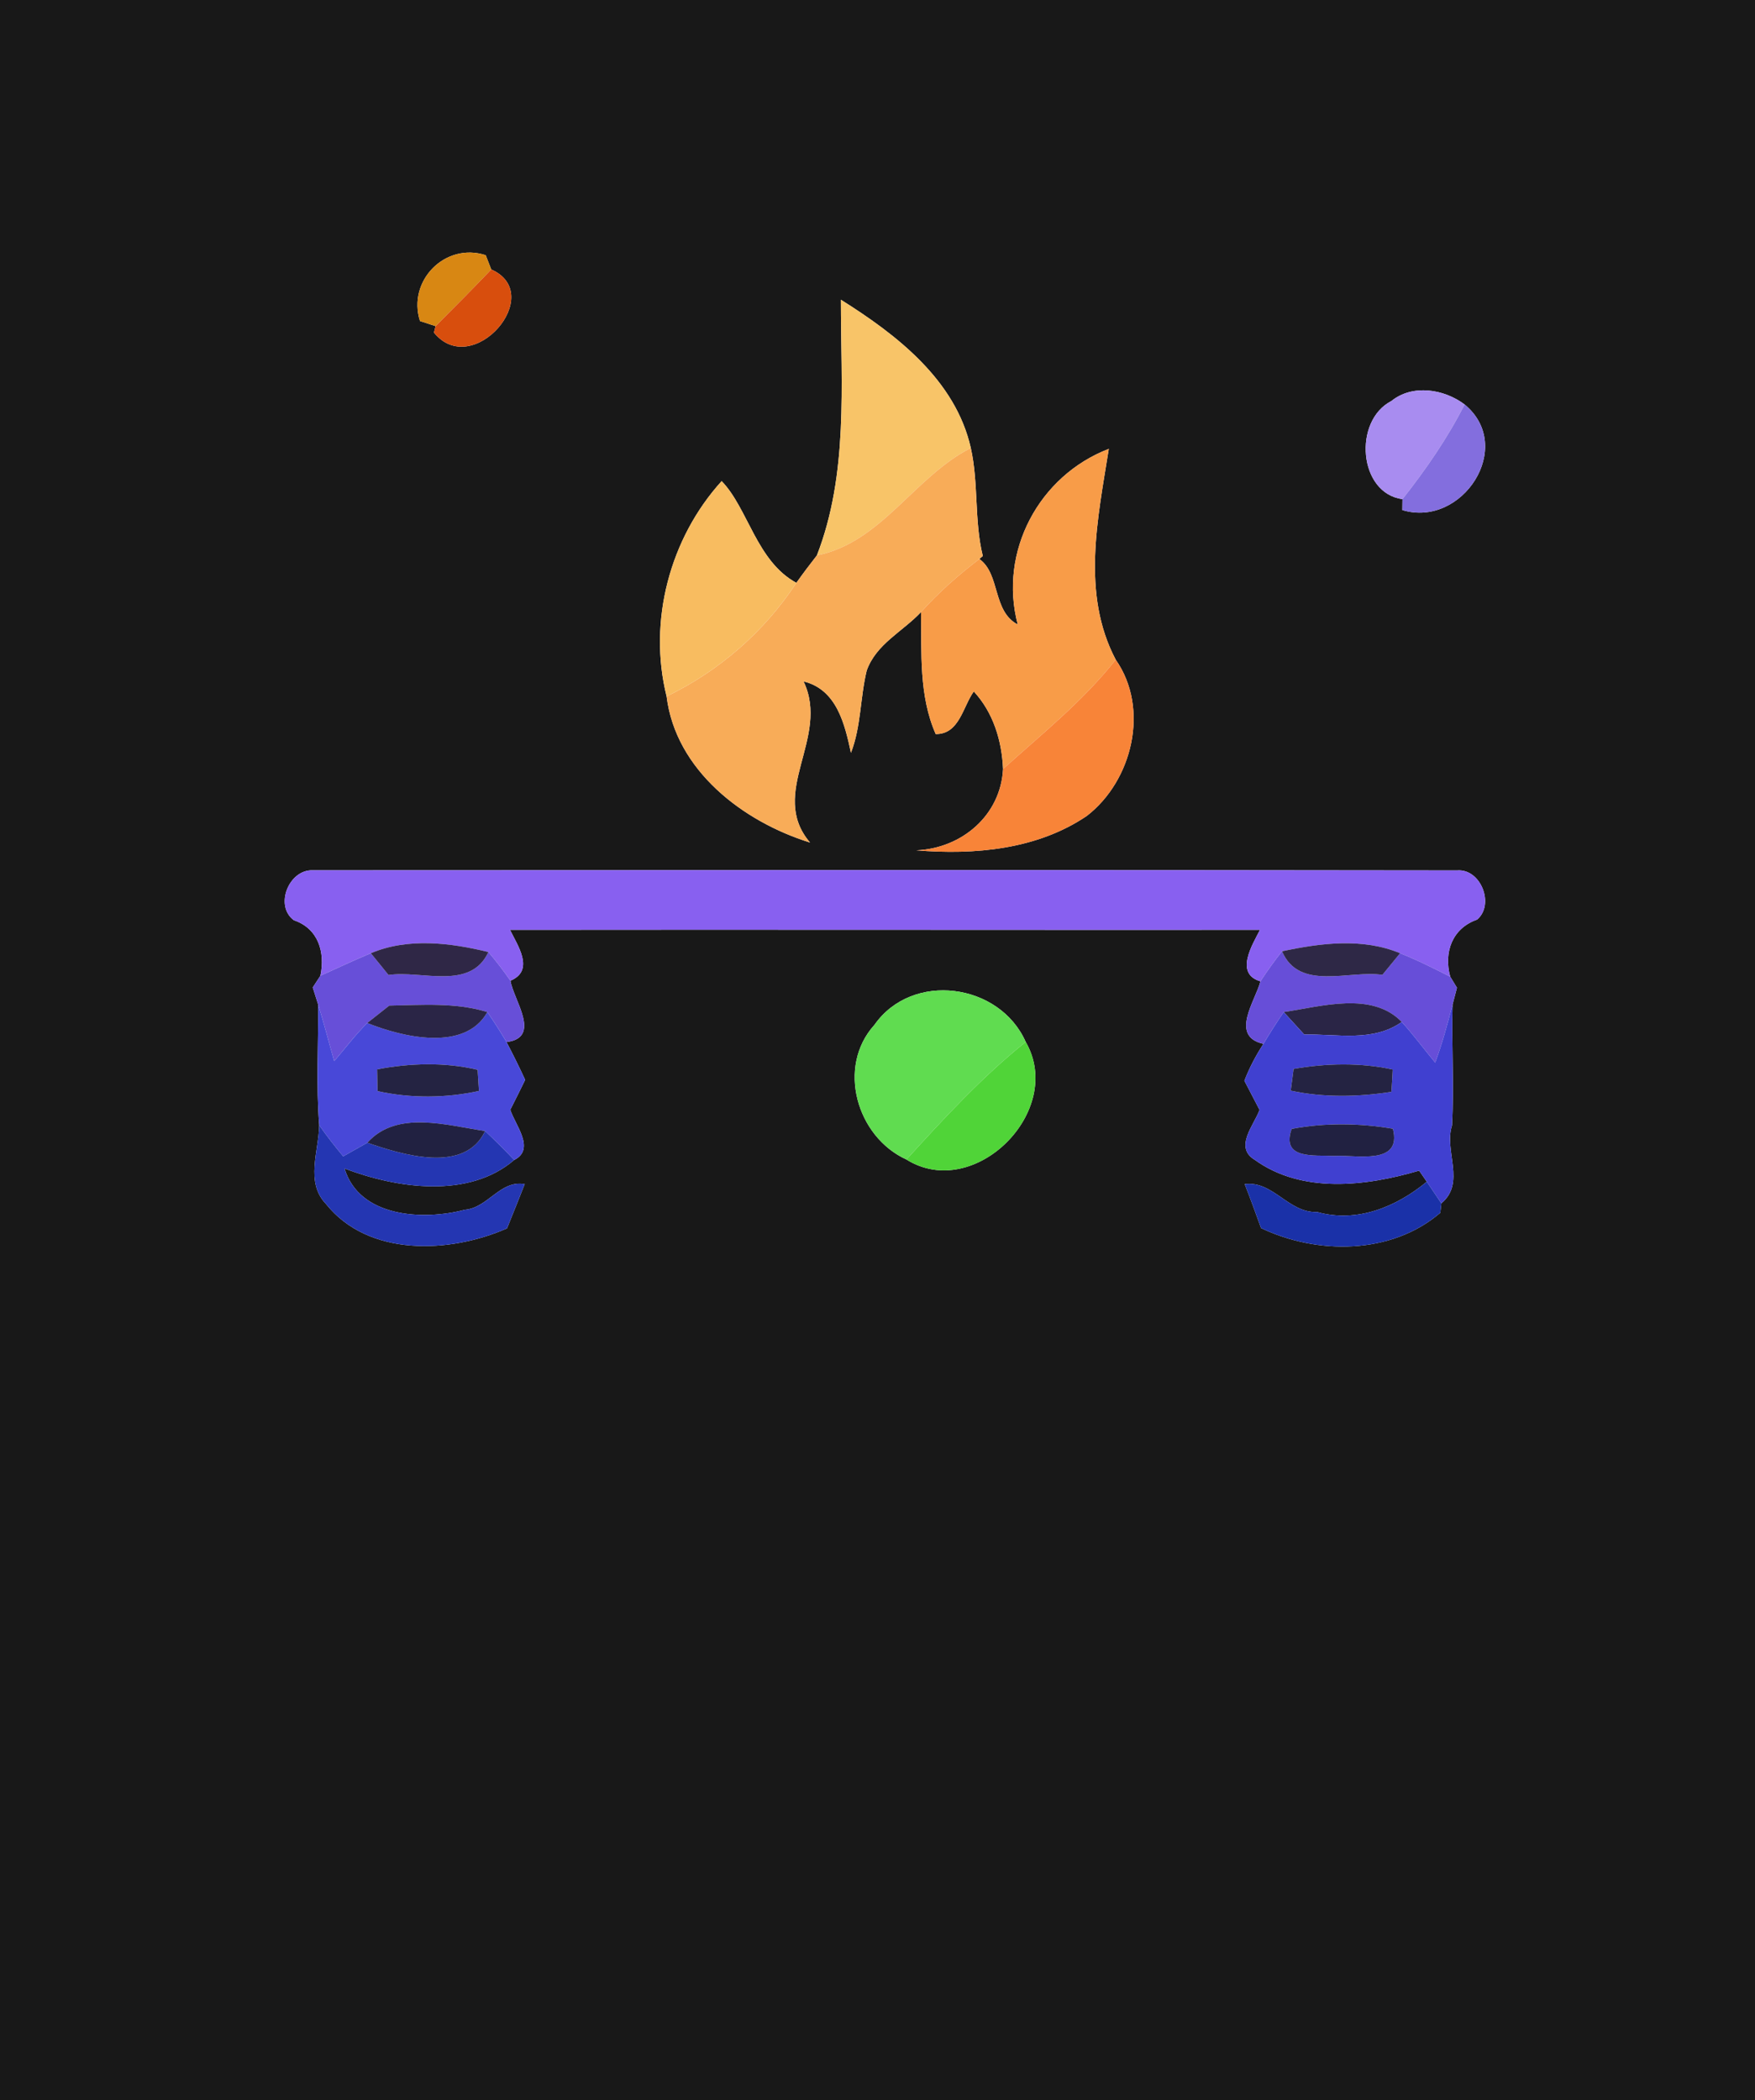 <?xml version="1.0" encoding="UTF-8" ?>
<!DOCTYPE svg PUBLIC "-//W3C//DTD SVG 1.1//EN" "http://www.w3.org/Graphics/SVG/1.1/DTD/svg11.dtd">
<svg width="117px" height="140px" viewBox="0 0 117 140" version="1.1" xmlns="http://www.w3.org/2000/svg">
<g id="#181818ff">
<path fill="#181818" opacity="1.00" d=" M 0.00 0.00 L 117.00 0.00 L 117.00 140.00 L 0.00 140.00 L 0.00 0.00 M 28.00 21.40 L 29.04 21.74 L 28.93 22.17 C 31.50 25.34 36.47 19.61 32.75 17.96 L 32.38 17.01 C 29.68 16.13 27.14 18.72 28.00 21.40 M 56.06 19.98 C 56.06 25.68 56.57 31.58 54.46 37.02 C 53.99 37.62 53.53 38.23 53.09 38.85 C 50.43 37.41 49.87 33.88 48.11 32.07 C 44.65 35.88 43.19 41.41 44.44 46.42 C 45.05 51.35 49.53 54.77 54.00 56.16 C 51.17 52.83 55.37 49.18 53.57 45.42 C 55.79 45.96 56.32 48.28 56.73 50.18 C 57.41 48.43 57.34 46.51 57.78 44.70 C 58.41 42.92 60.18 42.10 61.40 40.80 C 61.45 43.53 61.25 46.36 62.38 48.93 C 63.96 48.95 64.19 47.10 64.92 46.09 C 66.22 47.50 66.79 49.37 66.87 51.26 C 66.71 54.35 64.12 56.55 61.09 56.68 C 64.97 57.00 69.14 56.63 72.45 54.39 C 75.50 52.04 76.66 47.23 74.38 43.97 C 72.07 39.58 73.19 34.54 73.92 29.92 C 69.26 31.71 66.56 36.78 67.85 41.63 C 66.15 40.74 66.70 38.27 65.29 37.26 L 65.52 37.06 C 64.94 34.70 65.25 32.23 64.72 29.86 C 63.70 25.34 59.79 22.32 56.06 19.98 M 92.76 26.73 C 90.19 28.05 90.57 32.89 93.50 33.27 L 93.49 34.00 C 97.49 35.21 101.05 29.77 97.64 26.96 C 96.27 25.93 94.17 25.59 92.76 26.73 M 19.59 61.34 C 21.22 61.89 21.69 63.47 21.36 65.04 L 20.85 65.82 L 21.21 66.96 C 21.23 69.65 21.07 72.35 21.28 75.00 C 21.25 76.75 20.34 78.80 21.73 80.25 C 24.55 83.79 29.98 83.56 33.80 81.88 C 34.20 80.90 34.59 79.92 34.98 78.93 C 33.34 78.64 32.53 80.52 30.98 80.64 C 28.21 81.37 23.95 81.15 22.97 77.89 C 26.51 79.23 31.25 79.91 34.28 77.32 C 35.73 76.59 34.32 74.96 34.02 73.97 C 34.27 73.48 34.77 72.48 35.01 71.98 C 34.62 71.13 34.20 70.29 33.77 69.46 C 36.14 69.16 34.23 66.65 34.03 65.37 C 35.68 64.68 34.49 63.00 34.00 61.98 C 50.67 61.96 67.33 61.99 84.00 61.98 C 83.50 62.95 82.28 64.91 84.03 65.41 C 83.70 66.70 81.95 69.07 84.23 69.58 C 83.72 70.36 83.29 71.18 82.96 72.04 C 83.21 72.53 83.72 73.50 83.97 73.98 C 83.61 74.99 82.25 76.47 83.65 77.31 C 86.81 79.59 91.07 79.07 94.61 78.03 L 95.12 78.77 C 93.08 80.45 90.48 81.53 87.81 80.79 C 85.89 80.86 84.88 78.69 82.98 78.93 C 83.36 79.90 83.72 80.88 84.07 81.86 C 87.82 83.65 92.76 83.64 96.02 80.84 L 96.09 80.21 C 97.74 78.84 96.25 76.72 96.80 75.02 C 96.95 72.32 96.76 69.62 96.84 66.95 L 97.13 65.84 L 96.68 65.10 C 96.24 63.48 96.81 61.88 98.47 61.30 C 99.66 60.31 98.73 57.88 97.13 58.02 C 71.71 57.98 46.28 58.00 20.85 58.01 C 19.26 57.95 18.28 60.37 19.59 61.34 M 58.30 68.31 C 55.76 71.11 57.11 75.78 60.43 77.29 C 64.96 80.12 71.04 74.05 68.38 69.45 C 66.64 65.51 60.81 64.73 58.30 68.31 Z" />
</g>
<g id="#d88713ff">
<path fill="#d88713" opacity="1.00" d=" M 28.00 21.40 C 27.14 18.72 29.68 16.13 32.38 17.01 L 32.75 17.96 C 31.53 19.24 30.29 20.49 29.04 21.74 L 28.00 21.40 Z" />
</g>
<g id="#d84e0dff">
<path fill="#d84e0d" opacity="1.00" d=" M 32.75 17.96 C 36.47 19.61 31.50 25.34 28.93 22.17 L 29.04 21.74 C 30.29 20.49 31.53 19.24 32.75 17.96 Z" />
</g>
<g id="#f8c468ff">
<path fill="#f8c468" opacity="1.00" d=" M 56.06 19.98 C 59.79 22.32 63.70 25.34 64.72 29.86 C 60.94 31.79 58.76 36.16 54.46 37.02 C 56.57 31.58 56.06 25.68 56.06 19.98 Z" />
</g>
<g id="#a88cf0ff">
<path fill="#a88cf0" opacity="1.00" d=" M 92.76 26.73 C 94.17 25.59 96.27 25.93 97.64 26.96 C 96.50 29.21 95.06 31.29 93.50 33.27 C 90.57 32.89 90.19 28.05 92.76 26.73 Z" />
</g>
<g id="#836edeff">
<path fill="#836ede" opacity="1.00" d=" M 97.64 26.96 C 101.05 29.77 97.49 35.21 93.49 34.00 L 93.50 33.27 C 95.06 31.29 96.50 29.21 97.64 26.96 Z" />
</g>
<g id="#f8ac58ff">
<path fill="#f8ac58" opacity="1.00" d=" M 64.72 29.86 C 65.25 32.23 64.94 34.70 65.52 37.06 L 65.29 37.26 C 63.90 38.33 62.57 39.49 61.40 40.80 C 60.18 42.10 58.41 42.92 57.78 44.70 C 57.34 46.51 57.41 48.43 56.73 50.18 C 56.32 48.28 55.79 45.96 53.57 45.42 C 55.37 49.18 51.17 52.83 54.00 56.16 C 49.53 54.77 45.05 51.35 44.44 46.42 C 47.95 44.72 50.95 42.11 53.09 38.85 C 53.53 38.23 53.99 37.62 54.46 37.02 C 58.76 36.16 60.94 31.79 64.72 29.86 Z" />
</g>
<g id="#f89c48ff">
<path fill="#f89c48" opacity="1.00" d=" M 67.85 41.63 C 66.56 36.78 69.26 31.71 73.92 29.92 C 73.19 34.54 72.07 39.58 74.38 43.97 C 72.21 46.73 69.46 48.92 66.87 51.26 C 66.79 49.37 66.22 47.50 64.92 46.09 C 64.19 47.10 63.96 48.95 62.38 48.93 C 61.25 46.36 61.45 43.53 61.40 40.80 C 62.57 39.49 63.90 38.33 65.29 37.26 C 66.70 38.27 66.15 40.74 67.85 41.63 Z" />
</g>
<g id="#f8bc60ff">
<path fill="#f8bc60" opacity="1.00" d=" M 48.11 32.07 C 49.87 33.88 50.43 37.41 53.09 38.85 C 50.95 42.11 47.95 44.72 44.44 46.42 C 43.19 41.41 44.65 35.88 48.11 32.07 Z" />
</g>
<g id="#f88438ff">
<path fill="#f88438" opacity="1.00" d=" M 74.38 43.97 C 76.66 47.23 75.50 52.04 72.45 54.39 C 69.14 56.63 64.97 57.00 61.09 56.68 C 64.12 56.55 66.71 54.35 66.87 51.26 C 69.46 48.92 72.21 46.73 74.38 43.97 Z" />
</g>
<g id="#8860f0ff">
<path fill="#8860f0" opacity="1.00" d=" M 19.59 61.34 C 18.28 60.37 19.26 57.95 20.85 58.01 C 46.28 58.00 71.71 57.98 97.13 58.02 C 98.73 57.88 99.66 60.31 98.47 61.30 C 96.81 61.88 96.24 63.48 96.68 65.10 C 95.58 64.55 94.48 63.99 93.34 63.54 C 90.84 62.50 88.04 62.86 85.47 63.41 C 84.96 64.05 84.48 64.72 84.03 65.41 C 82.28 64.91 83.50 62.95 84.00 61.98 C 67.33 61.99 50.67 61.96 34.00 61.98 C 34.49 63.00 35.68 64.68 34.03 65.37 C 33.57 64.71 33.08 64.07 32.56 63.46 C 30.02 62.84 27.20 62.49 24.72 63.54 C 23.59 64.01 22.48 64.54 21.36 65.04 C 21.69 63.47 21.22 61.89 19.59 61.34 Z" />
</g>
<g id="#674fd8ff">
<path fill="#674fd8" opacity="1.00" d=" M 21.36 65.04 C 22.48 64.54 23.59 64.01 24.72 63.54 C 25.02 63.90 25.61 64.63 25.90 64.99 C 28.11 64.66 31.36 66.05 32.56 63.46 C 33.08 64.07 33.57 64.71 34.03 65.37 C 34.23 66.65 36.14 69.16 33.77 69.46 C 33.36 68.77 32.94 68.11 32.49 67.46 C 30.36 66.81 28.14 66.99 25.95 67.03 C 25.58 67.32 24.85 67.90 24.48 68.19 C 23.68 68.99 23.01 69.88 22.28 70.73 C 21.92 69.47 21.60 68.21 21.21 66.96 L 20.85 65.82 L 21.36 65.04 Z" />
</g>
<g id="#2f2746ff">
<path fill="#2f2746" opacity="1.00" d=" M 24.72 63.54 C 27.20 62.49 30.02 62.84 32.56 63.46 C 31.36 66.05 28.11 64.66 25.90 64.99 C 25.61 64.63 25.02 63.90 24.72 63.54 Z" />
</g>
<g id="#674ed8ff">
<path fill="#674ed8" opacity="1.00" d=" M 84.03 65.41 C 84.48 64.72 84.96 64.05 85.47 63.41 C 86.61 66.09 89.95 64.65 92.16 64.98 C 92.46 64.62 93.05 63.90 93.34 63.54 C 94.48 63.99 95.58 64.55 96.68 65.10 L 97.13 65.84 L 96.84 66.95 C 96.50 68.26 96.15 69.56 95.68 70.83 C 94.93 69.93 94.24 68.99 93.45 68.12 C 91.46 66.06 88.09 67.09 85.58 67.46 C 85.11 68.15 84.66 68.86 84.23 69.58 C 81.95 69.07 83.70 66.70 84.03 65.41 Z" />
</g>
<g id="#2e2846ff">
<path fill="#2e2846" opacity="1.00" d=" M 85.47 63.41 C 88.04 62.86 90.84 62.50 93.34 63.54 C 93.05 63.90 92.46 64.62 92.16 64.98 C 89.95 64.65 86.61 66.09 85.47 63.41 Z" />
</g>
<g id="#60dc50ff">
<path fill="#60dc50" opacity="1.00" d=" M 58.30 68.31 C 60.81 64.73 66.64 65.51 68.38 69.45 C 65.47 71.79 62.94 74.53 60.43 77.29 C 57.11 75.78 55.76 71.11 58.30 68.31 Z" />
</g>
<g id="#4848d8ff">
<path fill="#4848d8" opacity="1.00" d=" M 21.21 66.96 C 21.60 68.21 21.92 69.47 22.28 70.73 C 23.01 69.88 23.68 68.99 24.48 68.19 C 26.84 69.14 31.00 70.13 32.49 67.46 C 32.94 68.11 33.36 68.77 33.77 69.46 C 34.20 70.29 34.62 71.13 35.01 71.98 C 34.77 72.48 34.27 73.48 34.02 73.97 C 34.32 74.96 35.73 76.59 34.28 77.32 C 33.65 76.66 33.00 76.01 32.34 75.39 C 29.80 75.02 26.45 73.97 24.49 76.17 C 24.09 76.40 23.28 76.85 22.88 77.08 C 22.32 76.41 21.78 75.72 21.28 75.00 C 21.07 72.35 21.23 69.65 21.21 66.96 M 25.14 71.28 C 25.15 71.64 25.16 72.37 25.17 72.73 C 27.37 73.22 29.73 73.20 31.93 72.72 C 31.91 72.37 31.86 71.66 31.84 71.31 C 29.68 70.79 27.31 70.86 25.14 71.28 Z" />
</g>
<g id="#2a2546ff">
<path fill="#2a2546" opacity="1.00" d=" M 24.48 68.19 C 24.85 67.90 25.58 67.32 25.95 67.03 C 28.14 66.99 30.36 66.81 32.49 67.46 C 31.00 70.13 26.84 69.14 24.48 68.19 Z" />
<path fill="#2a2546" opacity="1.00" d=" M 85.58 67.46 C 88.09 67.09 91.46 66.06 93.45 68.12 C 91.54 69.48 89.12 68.91 86.95 68.96 C 86.61 68.59 85.93 67.84 85.58 67.46 Z" />
</g>
<g id="#4040d0ff">
<path fill="#4040d0" opacity="1.00" d=" M 84.23 69.58 C 84.66 68.86 85.11 68.15 85.58 67.46 C 85.93 67.84 86.61 68.59 86.95 68.96 C 89.12 68.91 91.54 69.48 93.45 68.12 C 94.24 68.99 94.93 69.93 95.68 70.83 C 96.15 69.56 96.50 68.26 96.84 66.95 C 96.76 69.62 96.95 72.32 96.80 75.02 C 96.25 76.72 97.74 78.84 96.09 80.21 C 95.85 79.85 95.36 79.13 95.12 78.77 L 94.61 78.03 C 91.07 79.07 86.81 79.59 83.65 77.31 C 82.25 76.47 83.61 74.99 83.97 73.98 C 83.72 73.50 83.21 72.53 82.96 72.04 C 83.29 71.18 83.72 70.36 84.23 69.58 M 86.24 71.25 C 86.19 71.61 86.10 72.34 86.05 72.70 C 88.24 73.17 90.56 73.12 92.76 72.78 C 92.79 72.41 92.83 71.67 92.85 71.29 C 90.71 70.82 88.40 70.87 86.24 71.25 M 86.11 75.25 C 85.39 77.31 87.61 76.98 88.95 77.05 C 90.41 76.96 93.49 77.71 92.86 75.24 C 90.64 74.86 88.32 74.83 86.11 75.25 Z" />
</g>
<g id="#50d438ff">
<path fill="#50d438" opacity="1.00" d=" M 60.43 77.29 C 62.94 74.53 65.47 71.79 68.38 69.45 C 71.04 74.05 64.96 80.12 60.43 77.29 Z" />
</g>
<g id="#242342ff">
<path fill="#242342" opacity="1.00" d=" M 25.14 71.28 C 27.31 70.86 29.68 70.79 31.84 71.31 C 31.86 71.66 31.91 72.37 31.93 72.72 C 29.73 73.20 27.37 73.22 25.17 72.73 C 25.16 72.37 25.15 71.64 25.14 71.28 Z" />
<path fill="#242342" opacity="1.00" d=" M 86.24 71.25 C 88.40 70.87 90.71 70.82 92.85 71.29 C 92.83 71.67 92.79 72.41 92.76 72.78 C 90.56 73.12 88.24 73.17 86.05 72.70 C 86.10 72.34 86.19 71.61 86.24 71.25 Z" />
</g>
<g id="#2436b2ff">
<path fill="#2436b2" opacity="1.00" d=" M 21.28 75.00 C 21.78 75.72 22.32 76.41 22.88 77.08 C 23.28 76.85 24.09 76.40 24.49 76.17 C 26.85 76.99 31.00 78.25 32.34 75.39 C 33.00 76.01 33.65 76.66 34.28 77.32 C 31.25 79.91 26.51 79.23 22.97 77.89 C 23.95 81.15 28.21 81.37 30.98 80.64 C 32.53 80.52 33.34 78.64 34.98 78.93 C 34.59 79.92 34.20 80.90 33.80 81.88 C 29.98 83.56 24.55 83.79 21.73 80.25 C 20.34 78.80 21.25 76.75 21.28 75.00 Z" />
</g>
<g id="#212141ff">
<path fill="#212141" opacity="1.00" d=" M 24.49 76.17 C 26.45 73.97 29.80 75.02 32.34 75.39 C 31.00 78.25 26.85 76.99 24.49 76.17 Z" />
<path fill="#212141" opacity="1.00" d=" M 86.11 75.25 C 88.32 74.83 90.64 74.86 92.86 75.24 C 93.49 77.71 90.41 76.96 88.95 77.05 C 87.61 76.98 85.39 77.31 86.11 75.25 Z" />
</g>
<g id="#1a31a8ff">
<path fill="#1a31a8" opacity="1.00" d=" M 82.98 78.93 C 84.88 78.69 85.89 80.86 87.81 80.79 C 90.48 81.53 93.08 80.45 95.12 78.77 C 95.36 79.13 95.85 79.85 96.09 80.21 L 96.02 80.84 C 92.76 83.64 87.82 83.65 84.07 81.86 C 83.72 80.88 83.36 79.90 82.98 78.93 Z" />
</g>
</svg>
